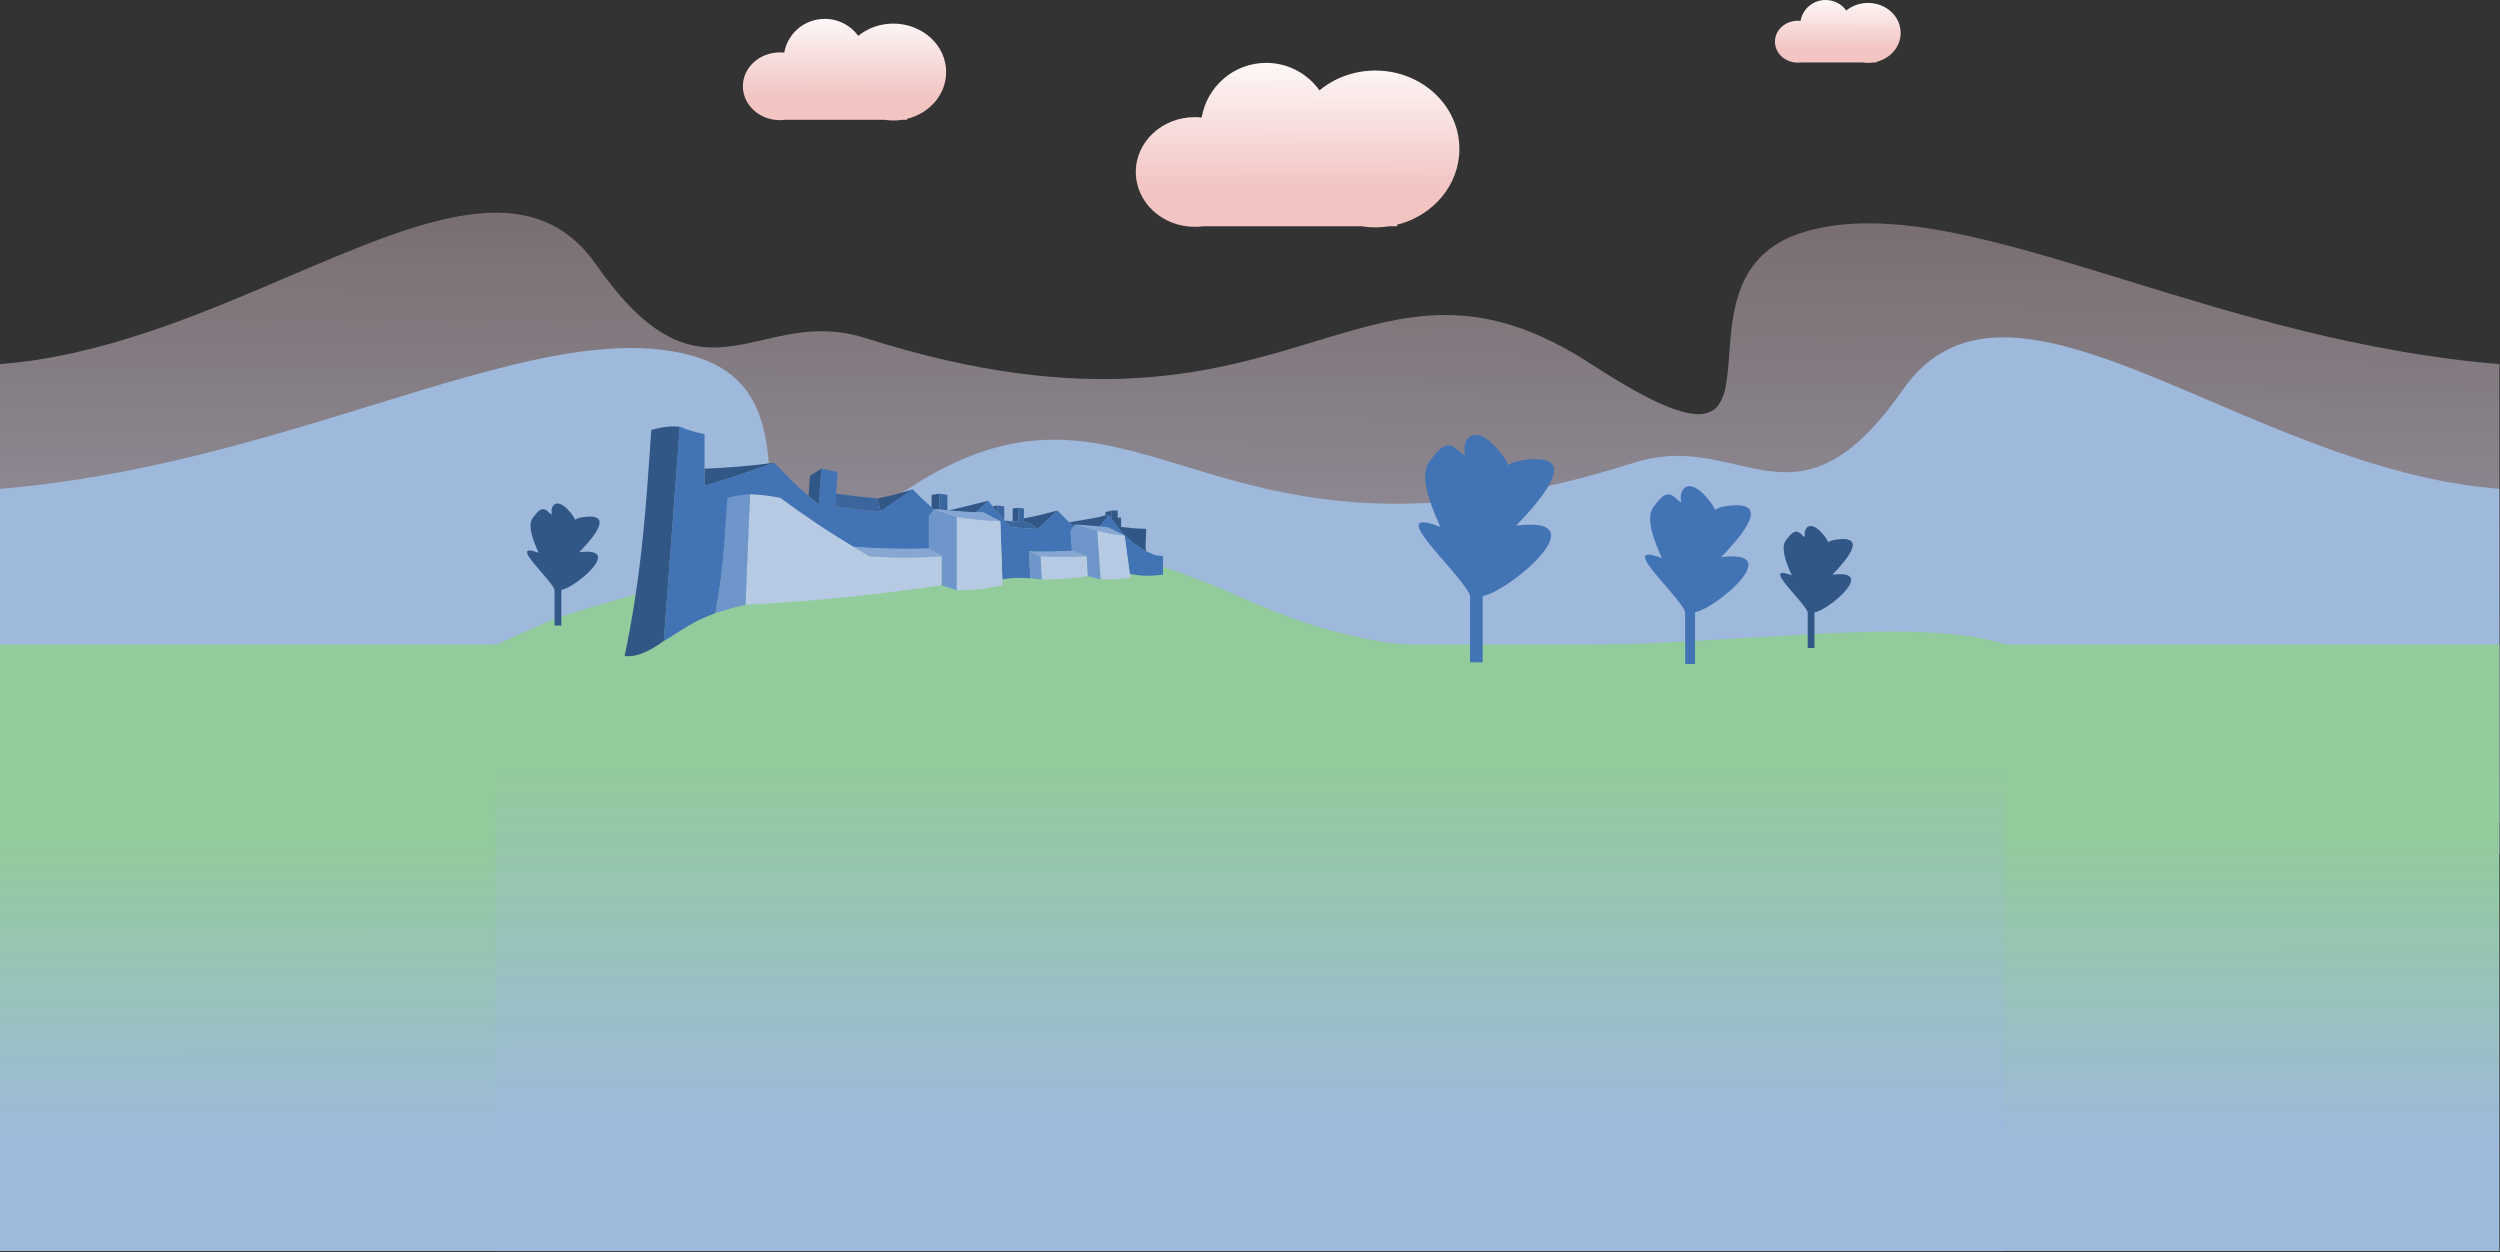<svg width="2386" height="1195" viewBox="0 0 2386 1195" fill="none" xmlns="http://www.w3.org/2000/svg">
<rect x="0" y="0" width="2386" height="1195" fill="#333333" stroke="none"/>
<path d="M2029.76 267.655C2134.85 300.014 2254.24 336.772 2385.38 347.501V501.986H3.75196e-05V347.501C97.158 340.112 191.326 299.871 275.909 263.725C402.503 209.627 507.626 164.704 569.169 252.828C634.315 346.113 678.607 335.893 728.628 324.35C757.434 317.703 788.14 310.617 825.823 322.606C1040.88 391.026 1159.33 355 1255.36 325.795C1343.01 299.137 1411.97 278.163 1518.66 347.501C1643.8 428.834 1646.39 393.143 1650.36 338.333C1653.49 295.227 1657.47 240.294 1722.6 221.165C1802.53 197.692 1906.28 229.638 2029.76 267.655Z" fill="url(#paint0_linear)"/>
<path d="M2385.38 501.986H3.75196e-05L0 784.98H2385.38V501.986Z" fill="url(#paint1_linear)"/>
<path fill-rule="evenodd" clip-rule="evenodd" d="M355.619 386.652C250.523 419.011 131.139 455.769 0 466.498V620.983H2385.38V466.498C2288.22 459.109 2194.05 418.868 2109.47 382.722C1982.87 328.624 1877.75 283.701 1816.21 371.825C1751.06 465.11 1706.77 454.89 1656.75 443.347C1627.94 436.7 1597.24 429.614 1559.55 441.603C1344.49 510.023 1226.04 473.997 1130.02 444.792C1042.37 418.134 973.406 397.16 866.716 466.498C741.571 547.831 738.984 512.14 735.012 457.33C731.888 414.224 727.907 359.291 662.772 340.162C582.847 316.689 479.094 348.635 355.619 386.652ZM2385.38 620.984H0V814.979H2385.38V620.984Z" fill="#9EB9DC"/>
<rect y="615" width="2385.38" height="579" fill="url(#paint2_linear)"/>
<path d="M1913.38 614.729C1857.23 597.126 1770.51 602.431 1668.76 608.656C1615.36 611.923 1557.81 615.444 1498.38 616.039C1482.62 616.197 1467.4 616.721 1452.39 617.237C1373.74 619.945 1300.86 622.455 1186.84 571.009C969.729 473.049 816.578 512.702 654.988 554.541L654.947 554.551C613.076 565.392 569.5 577 528 591C504 601.5 493 606.5 473 615.5V1194.03H1913L1913.38 774.031V614.729Z" fill="url(#paint3_linear)"/>
<path fill-rule="evenodd" clip-rule="evenodd" d="M1417.91 568.002C1417.08 568.448 1416.13 568.758 1415.08 568.969V632.145H1403.02V568.468C1400.43 561.388 1389.59 548.866 1378.77 536.353C1358.03 512.388 1337.32 488.459 1374.65 502.864C1362.96 476.725 1354.74 452.693 1364.59 439.993C1364.89 439.605 1365.19 439.216 1365.49 438.828C1373.44 428.543 1381.03 418.719 1392.09 430.195C1394.07 432.247 1396.22 433.728 1398.42 434.8C1394.22 420.376 1406 401.626 1429.5 428.99C1436.24 436.832 1438.77 441.533 1439.51 444.123C1441.28 442.313 1445.95 440.04 1457 438.788C1494.41 434.547 1492.42 454.755 1446.94 501.658C1525.36 491.962 1444.58 560.4 1418.33 567.988C1418.19 567.992 1418.05 567.997 1417.91 568.002Z" fill="#4273B4"/>
<path fill-rule="evenodd" clip-rule="evenodd" d="M537.274 562.603C536.828 562.842 536.319 563.008 535.752 563.122V596.999H529.285V562.851C527.897 559.054 522.087 552.34 516.282 545.631C505.162 532.78 494.059 519.948 514.075 527.673C507.807 513.656 503.401 500.769 508.682 493.959C508.844 493.75 509.005 493.542 509.166 493.334C513.427 487.819 517.498 482.551 523.427 488.704C524.487 489.805 525.64 490.599 526.823 491.174C524.571 483.439 530.888 473.384 543.489 488.058C547.101 492.263 548.46 494.784 548.856 496.173C549.803 495.203 552.31 493.984 558.234 493.312C578.296 491.038 577.229 501.874 552.841 527.026C594.893 521.827 551.572 558.526 537.501 562.595C537.425 562.597 537.349 562.6 537.274 562.603Z" fill="#315787"/>
<path fill-rule="evenodd" clip-rule="evenodd" d="M1733.27 584.047C1732.83 584.286 1732.32 584.453 1731.75 584.566V618.444H1725.28V584.295C1723.89 580.498 1718.09 573.784 1712.28 567.076C1701.16 554.225 1690.06 541.392 1710.07 549.117C1703.8 535.1 1699.4 522.213 1704.68 515.403C1704.84 515.195 1705 514.986 1705.16 514.778C1709.43 509.263 1713.5 503.995 1719.43 510.149C1720.49 511.249 1721.64 512.043 1722.82 512.618C1720.57 504.883 1726.89 494.829 1739.49 509.502C1743.1 513.708 1744.46 516.229 1744.85 517.617C1745.8 516.647 1748.31 515.428 1754.23 514.756C1774.29 512.482 1773.23 523.319 1748.84 548.471C1790.89 543.271 1747.57 579.97 1733.5 584.039C1733.42 584.042 1733.35 584.044 1733.27 584.047Z" fill="#315787"/>
<path fill-rule="evenodd" clip-rule="evenodd" d="M1619.95 583.59C1619.3 583.938 1618.56 584.18 1617.74 584.345V633.725H1608.31V583.956C1606.29 578.423 1597.82 568.634 1589.36 558.852C1573.15 540.121 1556.96 521.417 1586.14 532.676C1577 512.245 1570.58 493.461 1578.28 483.535C1578.51 483.231 1578.75 482.928 1578.98 482.625L1578.98 482.624C1585.2 474.585 1591.13 466.907 1599.77 475.876C1601.32 477.48 1603 478.638 1604.72 479.476C1601.44 468.202 1610.65 453.546 1629.01 474.934C1634.28 481.064 1636.26 484.738 1636.84 486.763C1638.22 485.348 1641.87 483.571 1650.51 482.593C1679.75 479.278 1678.19 495.073 1642.65 531.734C1703.94 524.155 1640.8 577.647 1620.29 583.578C1620.17 583.582 1620.06 583.586 1619.95 583.59Z" fill="#4273B4"/>
<path d="M648.803 407.278L633.522 611.835C638.005 609.174 641.97 606.644 645.775 604.215C656.628 597.289 666.182 591.192 682.738 585.249C689.639 547.92 691.057 528.17 693.472 494.533L693.472 494.531C693.888 488.73 694.334 482.516 694.843 475.728C702.758 473.729 707.536 473.045 716.474 472.355C726.769 472.968 732.556 473.323 745.249 475.728C772.072 495.4 789.614 507.004 814.905 522.321C843.288 524.175 859.067 524.588 886.942 523.941V492.791L891.52 486.086L889.125 484.169L879.798 475.728L871.066 466.998L840.505 487.955C823.809 487.011 814.368 485.87 797.442 483.069L798.037 471.165L799.426 450.332L783.749 447.356L781.367 481.35L771.643 473.347C760.136 463.616 753.374 456.603 743.759 446.633C742.222 445.039 740.613 443.37 738.899 441.602C713.158 450.851 698.673 455.886 672.419 463.625V447.356V414.42C663.579 412.425 658.562 411.178 648.803 407.278Z" fill="#4273B4"/>
<path d="M938.738 489.418L954.66 497.72L956.524 553.022C966.266 551.199 972.578 551.322 983.355 551.89L982 526.303C998.198 526.881 1007.28 526.789 1023.48 526.123L1022.09 507.076L1025.28 502.91L1023.45 501.124L1020.5 498.545L1009.19 487.236L990.533 504.808C980.018 504.633 974.261 504.165 964.139 502.91L958.456 496.759L951.835 488.734L947.271 483.247L943.103 477.911L930.8 489.418H938.738Z" fill="#4273B4"/>
<path d="M1110 530.687L1102.46 529.893L1093.92 526.123C1085.66 521.499 1083.35 519.525 1079.44 516.171C1077.83 514.79 1076 513.141 1073.32 511.011L1078.25 547.75C1091.86 550.199 1097.48 549.686 1108.16 548.711C1108.76 548.656 1109.37 548.6 1110 548.544V530.687Z" fill="#4273B4"/>
<path d="M1049.08 502.899L1057.61 503.693L1073.32 511.011L1070.2 507.364L1067.13 503.693L1060.98 495.757L1058.2 491.392L1049.08 502.899Z" fill="#4273B4"/>
<path d="M633.523 611.835L648.803 407.278C638.257 406.422 632.287 407.582 621.616 410.254C620.952 419.56 620.344 428.386 619.762 436.842C615.412 500.033 610.61 556.929 596.13 626.129C610 627.363 621.054 620.365 633.523 611.835Z" fill="#315787"/>
<path d="M781.368 481.35L783.749 447.356L773.033 454.102L771.644 473.347L781.368 481.35Z" fill="#315787"/>
<path d="M672.419 463.625C698.673 455.886 713.158 450.851 738.899 441.602C712.614 445.027 698.093 446.162 672.419 447.356V463.625Z" fill="#315787"/>
<path d="M891.52 486.086L896.468 486.683V471.165L889.126 472.355V484.169L891.52 486.086Z" fill="#315787"/>
<path d="M930.8 489.418L943.104 477.911C938.381 479.079 934.304 480.105 930.467 481.071C921.991 483.205 914.692 485.042 904.208 487.46C904.733 487.51 905.25 487.559 905.761 487.606C914.256 488.394 920.918 488.833 930.8 489.418Z" fill="#315787"/>
<path d="M951.836 482.474L947.272 483.247L951.836 488.734V482.474Z" fill="#315787"/>
<path d="M990.534 504.808L1009.19 487.236C996.724 490.549 989.735 492.362 977.237 494.775V498.545L982 499.14L990.534 504.808Z" fill="#315787"/>
<path d="M840.506 487.955L871.067 466.998C857.86 471.114 850.496 473.147 837.529 475.728L840.506 487.955Z" fill="#315787"/>
<path d="M972.078 497.95V484.656L966.521 485.252V497.464L972.078 497.95Z" fill="#315787"/>
<path d="M1025.28 502.91L1026.65 501.124L1049.08 502.91L1058.2 491.402L1055.03 491.831C1047.02 494.109 1040.58 495.133 1033.73 496.222C1029.61 496.877 1025.34 497.556 1020.5 498.545L1023.45 501.124L1025.28 502.91Z" fill="#315787"/>
<path d="M1058.2 491.402L1060.98 495.767V487.236L1055.03 488.823V491.831L1058.2 491.402Z" fill="#315787"/>
<path d="M1060.98 487.236V495.767L1067.14 503.703L1070.2 507.374L1073.32 511.011C1076 513.141 1077.84 514.79 1079.45 516.171C1083.36 519.525 1085.66 521.499 1093.93 526.123C1093.05 522.435 1093.35 517.499 1093.65 512.678C1093.82 509.891 1093.99 507.143 1093.93 504.695C1084.87 504.6 1079.06 503.968 1069.95 502.91V493.981H1066.74V487.236H1060.98Z" fill="#315787"/>
<path d="M837.529 475.728C822.086 474.324 813.44 473.273 798.037 471.165L797.442 483.069C814.368 485.87 823.809 487.011 840.505 487.955L837.529 475.728Z" fill="#3A659D"/>
<path d="M904.208 487.46V472.355L896.468 471.165V486.683C899.276 486.977 901.822 487.233 904.208 487.46Z" fill="#3A659D"/>
<path d="M964.14 502.91C974.261 504.165 980.019 504.633 990.533 504.808L982 499.14L977.237 498.545V494.775V485.252L972.078 484.656V497.95L966.521 497.464C966.521 497.464 961.63 497.087 958.457 496.759L964.14 502.91Z" fill="#3A659D"/>
<path d="M958.457 483.247L951.836 482.474V488.734L958.457 496.759V488.029V483.247Z" fill="#3A659D"/>
<path d="M715.761 471.72L711.393 577.296C785.048 573.02 826.064 568.778 898.83 558.642L898.849 530.859C872.24 532.531 857.123 532.8 829.534 530.859C824.084 527.619 819.026 524.592 814.245 521.697C788.94 506.376 771.388 494.769 744.552 475.093C731.851 472.688 726.061 472.333 715.761 471.72Z" fill="#B6CAE4"/>
<path d="M913.048 493.376L913.049 563.38C930.491 563.278 940.07 562.077 956.93 558.617L956.732 553.061L954.729 497.308C938.461 496.731 929.349 496.021 913.048 493.376Z" fill="#B6CAE4"/>
<path d="M1037.35 530.834C1020.05 531.455 1009.85 531.612 992.563 530.652L993.805 553.022C1010.9 553.023 1021.17 552.451 1038.34 549.885L1037.35 530.834Z" fill="#B6CAE4"/>
<path d="M1050.35 553.022C1061.92 553.188 1068.38 552.862 1079.17 551.351L1078.22 547.108L1073.32 511.011C1063.17 510.97 1047.24 506.419 1047.24 506.419L1050.35 553.022Z" fill="#B6CAE4"/>
<path d="M715.881 471.695C706.944 472.385 702.165 473.069 694.25 475.069C693.741 481.859 693.295 488.074 692.879 493.876L692.879 493.878C690.464 527.523 689.636 547.911 682.735 585.249C694.438 581.669 700.235 579.557 711.515 577.272L715.881 471.695Z" fill="#6E96CA"/>
<path d="M898.849 530.858L898.852 558.617L913.028 563.371L913.048 493.376L891.52 486.086L886.35 492.136V523.293L898.849 530.858Z" fill="#6E96CA"/>
<path d="M993.079 530.891L981.999 526.303L983.355 551.89L994.306 553.061L993.079 530.891Z" fill="#6E96CA"/>
<path d="M1021.49 506.424L1022.88 525.476L1037.17 530.834L1038.16 549.885L1050.35 553.021L1047.24 506.419L1026.06 500.471L1024.69 502.257L1021.49 506.424Z" fill="#6E96CA"/>
<path d="M898.848 530.858L886.532 523.356C858.657 524.003 842.687 523.59 814.304 521.736C819.082 524.63 824.086 527.619 829.533 530.858C857.107 532.799 872.253 532.53 898.848 530.858Z" fill="#86A7D3"/>
<path d="M891.52 486.086L913.047 493.376C929.34 496.021 938.469 496.73 954.728 497.308L938.342 488.838H930.404C920.522 488.253 913.86 487.814 905.365 487.026C904.854 486.978 904.337 486.93 903.812 486.88C901.425 486.652 898.88 486.397 896.072 486.103L891.52 486.086Z" fill="#86A7D3"/>
<path d="M1037.37 530.91L1023.08 525.552C1006.88 526.217 998.198 526.881 981.999 526.302L993.079 530.891C1010.36 531.85 1020.09 531.531 1037.37 530.91Z" fill="#86A7D3"/>
<path d="M1026.07 500.476L1047.29 506.501C1047.29 506.501 1063.18 510.97 1073.32 511.01L1057.21 503.127L1048.68 502.333L1026.07 500.476Z" fill="#86A7D3"/>
<path fill-rule="evenodd" clip-rule="evenodd" d="M1299.2 215.954H1148.23C1145.63 216.298 1142.96 216.477 1140.25 216.477C1109.18 216.477 1084 193.046 1084 164.143C1084 135.24 1109.18 111.81 1140.25 111.81C1142.49 111.81 1144.7 111.932 1146.87 112.169C1151.9 82.548 1177.57 60 1208.48 60C1229.43 60 1247.98 70.361 1259.32 86.262C1273.49 74.483 1292.17 67.327 1312.64 67.327C1356.94 67.327 1392.85 100.832 1392.85 142.163C1392.85 176.771 1367.67 205.892 1333.48 214.451V215.954H1326.09C1321.72 216.642 1317.22 217 1312.64 217C1308.06 217 1303.57 216.642 1299.2 215.954Z" fill="url(#paint4_linear)"/>
<path fill-rule="evenodd" clip-rule="evenodd" d="M1777.61 59.6H1718.96C1717.94 59.732 1716.91 59.8 1715.86 59.8C1703.78 59.8 1694 50.846 1694 39.8C1694 28.754 1703.78 19.8 1715.86 19.8C1716.73 19.8 1717.58 19.846 1718.43 19.937C1720.38 8.617 1730.35 0 1742.36 0C1750.51 0 1757.71 3.959 1762.12 10.036C1767.62 5.535 1774.88 2.8 1782.84 2.8C1800.05 2.8 1814 15.605 1814 31.4C1814 44.626 1804.22 55.755 1790.93 59.026V59.6H1788.06C1786.36 59.863 1784.62 60 1782.84 60C1781.06 60 1779.31 59.863 1777.61 59.6Z" fill="url(#paint5_linear)"/>
<path fill-rule="evenodd" clip-rule="evenodd" d="M844.175 114.353H749.344C747.707 114.566 746.034 114.676 744.332 114.676C724.819 114.676 709 100.2 709 82.343C709 64.486 724.819 50.01 744.332 50.01C745.739 50.01 747.127 50.085 748.491 50.231C751.649 31.931 767.773 18 787.189 18C800.351 18 812 24.401 819.122 34.225C828.025 26.948 839.759 22.527 852.619 22.527C880.444 22.527 903 43.228 903 68.763C903 90.145 887.185 108.137 865.705 113.425V114.353H861.063C858.317 114.779 855.496 115 852.619 115C849.741 115 846.92 114.779 844.175 114.353Z" fill="url(#paint6_linear)"/>
<defs>
<linearGradient id="paint0_linear" x1="1200.97" y1="-143.473" x2="1189.53" y2="1061.34" gradientUnits="userSpaceOnUse">
<stop stop-color="#F2C4C2" stop-opacity="0.179"/>
<stop offset="1" stop-color="#9EB9DC"/>
</linearGradient>
<linearGradient id="paint1_linear" x1="1200.97" y1="-143.473" x2="1189.53" y2="1061.34" gradientUnits="userSpaceOnUse">
<stop stop-color="#F2C4C2" stop-opacity="0.179"/>
<stop offset="1" stop-color="#9EB9DC"/>
</linearGradient>
<linearGradient id="paint2_linear" x1="1192.38" y1="801.219" x2="1192.46" y2="1194" gradientUnits="userSpaceOnUse">
<stop stop-color="#92CB9C"/>
<stop offset="0.755" stop-color="#9EB9DC"/>
</linearGradient>
<linearGradient id="paint3_linear" x1="1193" y1="729.999" x2="1193.19" y2="1194.03" gradientUnits="userSpaceOnUse">
<stop stop-color="#92CB9C"/>
<stop offset="0.755" stop-color="#9EB9DC"/>
</linearGradient>
<linearGradient id="paint4_linear" x1="1238.92" y1="42.267" x2="1238.42" y2="217" gradientUnits="userSpaceOnUse">
<stop stop-color="white"/>
<stop offset="0.797" stop-color="#F2C4C2"/>
</linearGradient>
<linearGradient id="paint5_linear" x1="1754.19" y1="-6.777" x2="1754" y2="60" gradientUnits="userSpaceOnUse">
<stop stop-color="white"/>
<stop offset="0.797" stop-color="#F2C4C2"/>
</linearGradient>
<linearGradient id="paint6_linear" x1="806.308" y1="7.044" x2="806.007" y2="115" gradientUnits="userSpaceOnUse">
<stop stop-color="white"/>
<stop offset="0.797" stop-color="#F2C4C2"/>
</linearGradient>
</defs>
</svg>
